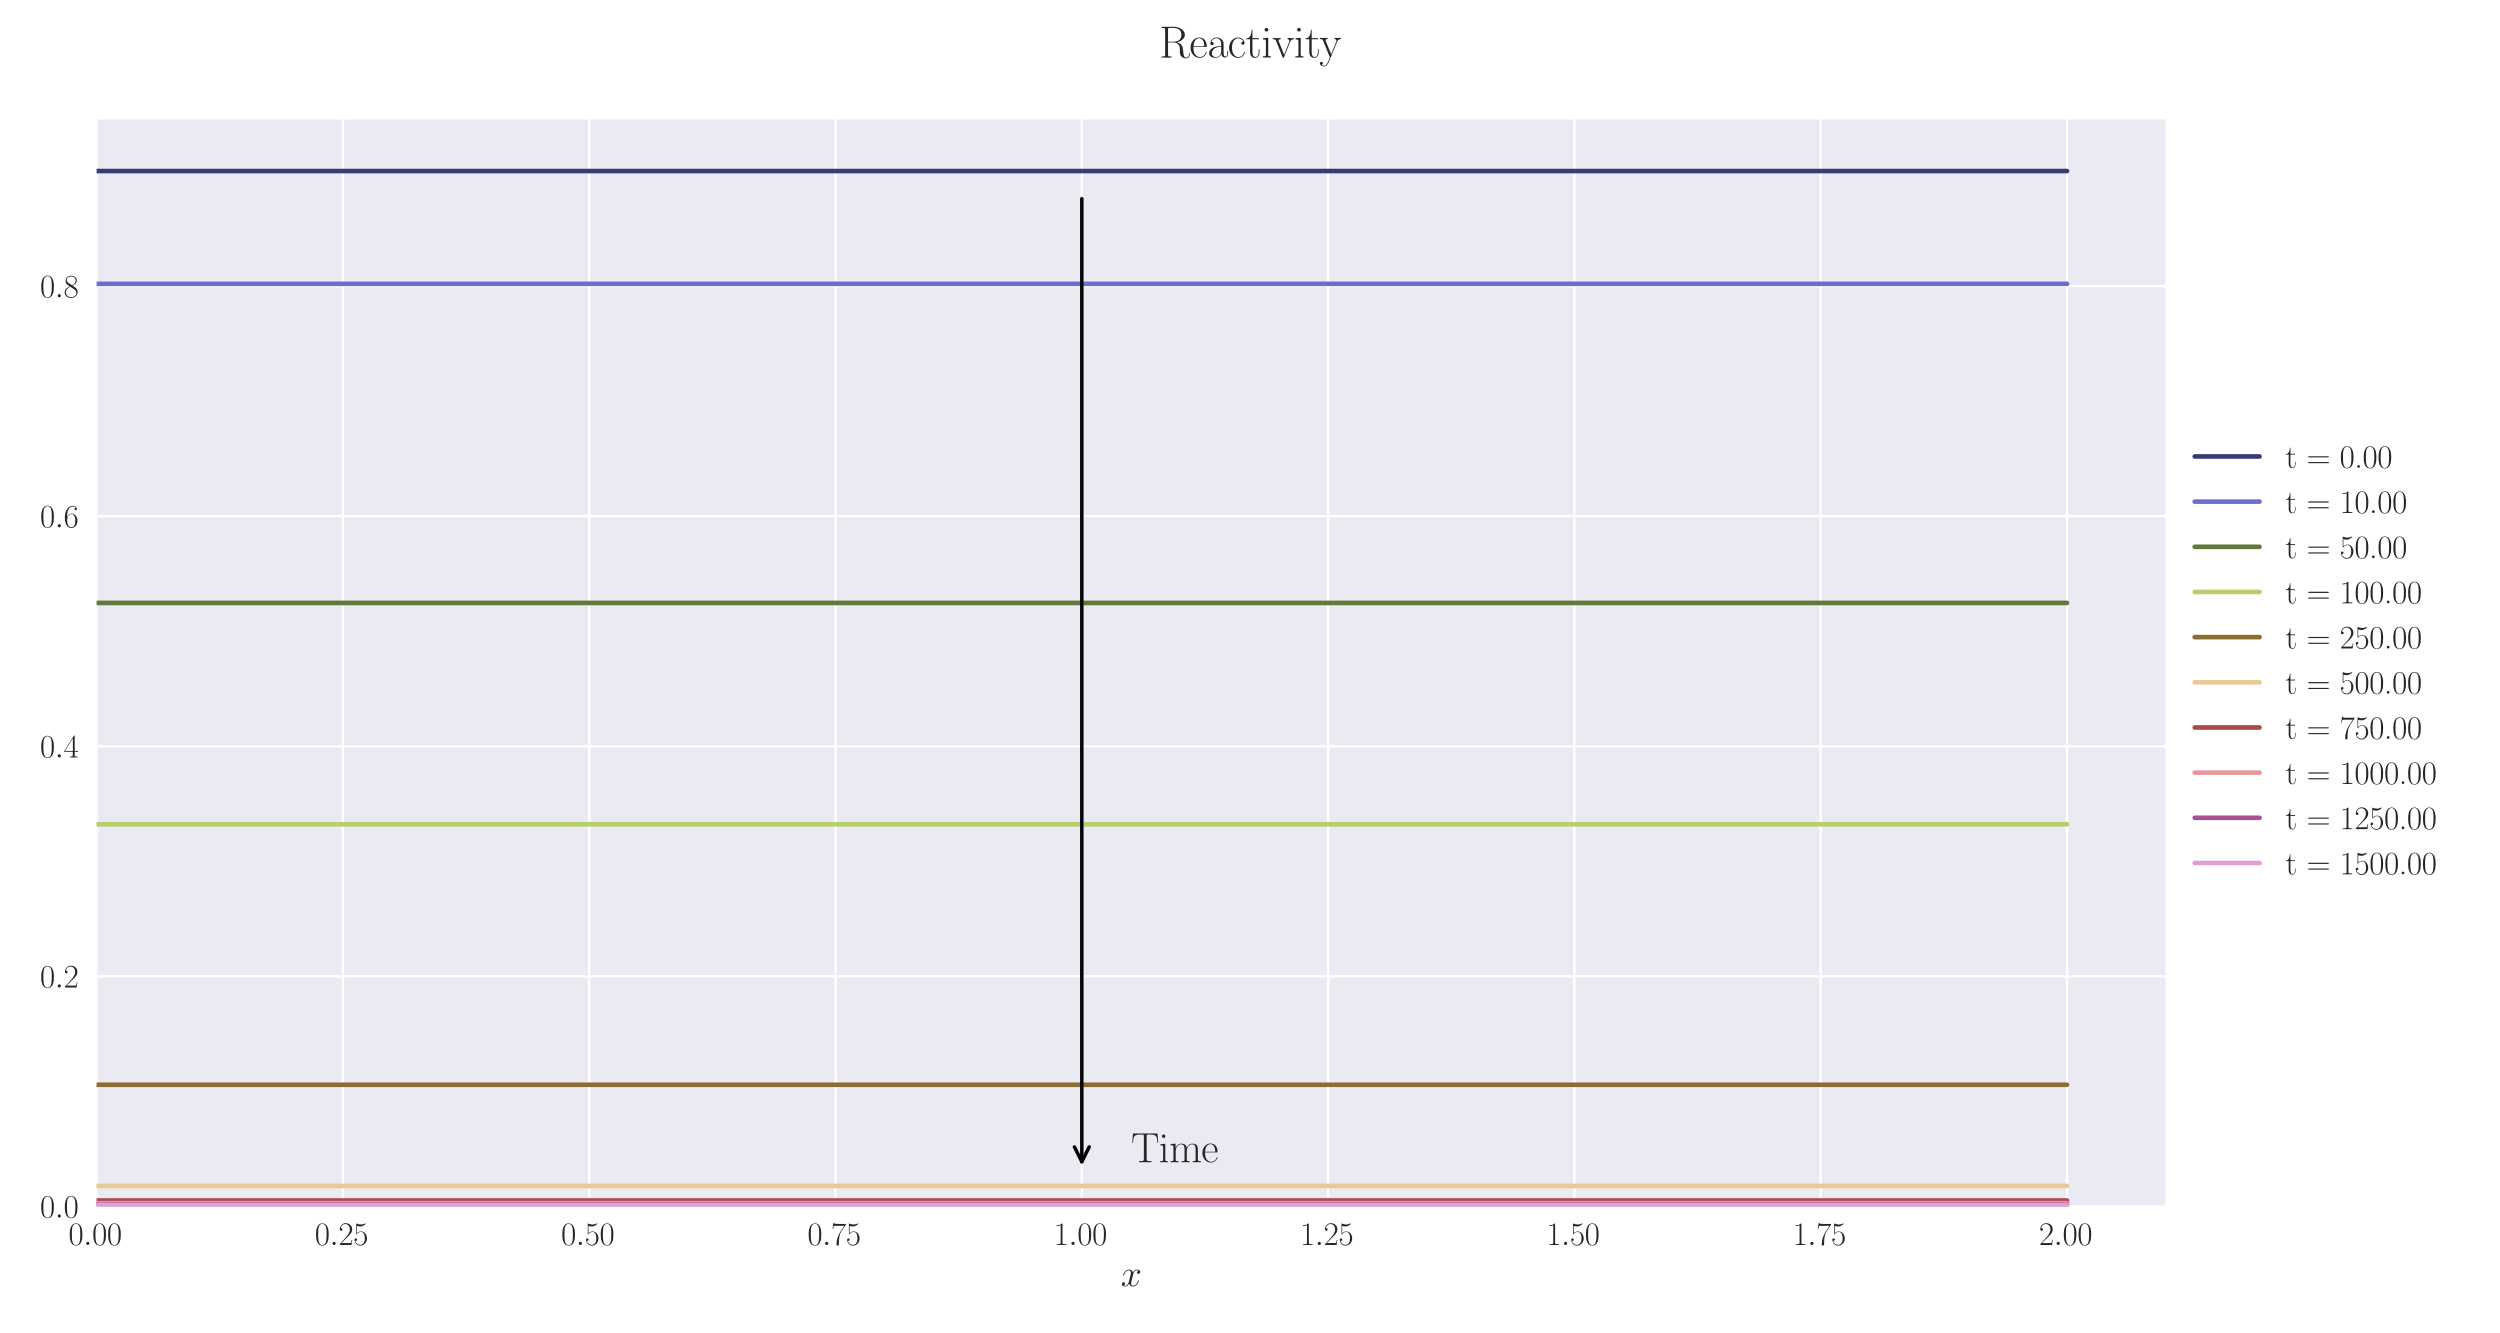 <?xml version="1.0" encoding="utf-8" standalone="no"?>
<!DOCTYPE svg PUBLIC "-//W3C//DTD SVG 1.1//EN"
  "http://www.w3.org/Graphics/SVG/1.1/DTD/svg11.dtd">
<svg xmlns:xlink="http://www.w3.org/1999/xlink" width="1080pt" height="576pt" viewBox="0 0 1080 576" xmlns="http://www.w3.org/2000/svg" version="1.1">
 <defs>
  <style type="text/css">*{stroke-linejoin: round; stroke-linecap: butt}</style>
 </defs>
 <g id="figure_1">
  <g id="patch_1">
   <path d="M 0 576 
L 1080 576 
L 1080 0 
L 0 0 
z
" style="fill: #ffffff"/>
  </g>
  <g id="axes_1">
   <g id="patch_2">
    <path d="M 41.731 521.153 
L 935.518 521.153 
L 935.518 51.564 
L 41.731 51.564 
z
" style="fill: #eaeaf2"/>
   </g>
   <g id="matplotlib.axis_1">
    <g id="xtick_1">
     <g id="line2d_1">
      <path d="M 41.731 521.153 
L 41.731 51.564 
" clip-path="url(#p2d139f0fb8)" style="fill: none; stroke: #ffffff; stroke-linecap: round"/>
     </g>
     <g id="line2d_2"/>
     <g id="text_1">
      <!-- $\mathdefault{0.00}$ -->
      <g style="fill: #262626" transform="translate(29.591 537.839) scale(0.14 -0.14)">
       <defs>
        <path id="CMR17-30" d="M 2688 2025 
C 2688 2416 2682 3080 2413 3591 
C 2176 4039 1798 4198 1466 4198 
C 1158 4198 768 4058 525 3597 
C 269 3118 243 2524 243 2025 
C 243 1661 250 1106 448 619 
C 723 -39 1216 -128 1466 -128 
C 1760 -128 2208 -7 2470 600 
C 2662 1042 2688 1559 2688 2025 
z
M 1466 -26 
C 1056 -26 813 325 723 812 
C 653 1188 653 1738 653 2096 
C 653 2588 653 2997 736 3387 
C 858 3929 1216 4096 1466 4096 
C 1728 4096 2067 3923 2189 3400 
C 2272 3036 2278 2607 2278 2096 
C 2278 1680 2278 1169 2202 792 
C 2067 95 1690 -26 1466 -26 
z
" transform="scale(0.016)"/>
        <path id="CMMI12-3a" d="M 1178 307 
C 1178 492 1024 619 870 619 
C 685 619 557 466 557 313 
C 557 128 710 0 864 0 
C 1050 0 1178 153 1178 307 
z
" transform="scale(0.016)"/>
       </defs>
       <use xlink:href="#CMR17-30" transform="scale(0.996)"/>
       <use xlink:href="#CMMI12-3a" transform="translate(45.69 0) scale(0.996)"/>
       <use xlink:href="#CMR17-30" transform="translate(72.788 0) scale(0.996)"/>
       <use xlink:href="#CMR17-30" transform="translate(118.478 0) scale(0.996)"/>
      </g>
     </g>
    </g>
    <g id="xtick_2">
     <g id="line2d_3">
      <path d="M 148.134 521.153 
L 148.134 51.564 
" clip-path="url(#p2d139f0fb8)" style="fill: none; stroke: #ffffff; stroke-linecap: round"/>
     </g>
     <g id="line2d_4"/>
     <g id="text_2">
      <!-- $\mathdefault{0.25}$ -->
      <g style="fill: #262626" transform="translate(135.994 537.839) scale(0.14 -0.14)">
       <defs>
        <path id="CMR17-32" d="M 2669 989 
L 2554 989 
C 2490 536 2438 459 2413 420 
C 2381 369 1920 369 1830 369 
L 602 369 
C 832 619 1280 1072 1824 1597 
C 2214 1967 2669 2402 2669 3035 
C 2669 3790 2067 4224 1395 4224 
C 691 4224 262 3604 262 3030 
C 262 2780 448 2748 525 2748 
C 589 2748 781 2787 781 3010 
C 781 3207 614 3264 525 3264 
C 486 3264 448 3258 422 3245 
C 544 3790 915 4058 1306 4058 
C 1862 4058 2227 3617 2227 3035 
C 2227 2479 1901 2000 1536 1584 
L 262 146 
L 262 0 
L 2515 0 
L 2669 989 
z
" transform="scale(0.016)"/>
        <path id="CMR17-35" d="M 730 3692 
C 794 3666 1056 3584 1325 3584 
C 1920 3584 2246 3911 2432 4100 
C 2432 4157 2432 4192 2394 4192 
C 2387 4192 2374 4192 2323 4163 
C 2099 4058 1837 3973 1517 3973 
C 1325 3973 1037 3999 723 4139 
C 653 4171 640 4171 634 4171 
C 602 4171 595 4164 595 4037 
L 595 2203 
C 595 2089 595 2057 659 2057 
C 691 2057 704 2070 736 2114 
C 941 2401 1222 2522 1542 2522 
C 1766 2522 2246 2382 2246 1289 
C 2246 1085 2246 715 2054 421 
C 1894 159 1645 25 1370 25 
C 947 25 518 320 403 814 
C 429 807 480 795 506 795 
C 589 795 749 840 749 1038 
C 749 1210 627 1280 506 1280 
C 358 1280 262 1190 262 1011 
C 262 454 704 -128 1382 -128 
C 2042 -128 2669 440 2669 1264 
C 2669 2030 2170 2624 1549 2624 
C 1222 2624 947 2503 730 2274 
L 730 3692 
z
" transform="scale(0.016)"/>
       </defs>
       <use xlink:href="#CMR17-30" transform="scale(0.996)"/>
       <use xlink:href="#CMMI12-3a" transform="translate(45.69 0) scale(0.996)"/>
       <use xlink:href="#CMR17-32" transform="translate(72.788 0) scale(0.996)"/>
       <use xlink:href="#CMR17-35" transform="translate(118.478 0) scale(0.996)"/>
      </g>
     </g>
    </g>
    <g id="xtick_3">
     <g id="line2d_5">
      <path d="M 254.537 521.153 
L 254.537 51.564 
" clip-path="url(#p2d139f0fb8)" style="fill: none; stroke: #ffffff; stroke-linecap: round"/>
     </g>
     <g id="line2d_6"/>
     <g id="text_3">
      <!-- $\mathdefault{0.50}$ -->
      <g style="fill: #262626" transform="translate(242.397 537.839) scale(0.14 -0.14)">
       <use xlink:href="#CMR17-30" transform="scale(0.996)"/>
       <use xlink:href="#CMMI12-3a" transform="translate(45.69 0) scale(0.996)"/>
       <use xlink:href="#CMR17-35" transform="translate(72.788 0) scale(0.996)"/>
       <use xlink:href="#CMR17-30" transform="translate(118.478 0) scale(0.996)"/>
      </g>
     </g>
    </g>
    <g id="xtick_4">
     <g id="line2d_7">
      <path d="M 360.94 521.153 
L 360.94 51.564 
" clip-path="url(#p2d139f0fb8)" style="fill: none; stroke: #ffffff; stroke-linecap: round"/>
     </g>
     <g id="line2d_8"/>
     <g id="text_4">
      <!-- $\mathdefault{0.75}$ -->
      <g style="fill: #262626" transform="translate(348.801 537.839) scale(0.14 -0.14)">
       <defs>
        <path id="CMR17-37" d="M 2886 3941 
L 2886 4081 
L 1382 4081 
C 634 4081 621 4165 595 4288 
L 480 4288 
L 294 3094 
L 410 3094 
C 429 3215 474 3540 550 3661 
C 589 3712 1062 3712 1171 3712 
L 2579 3712 
L 1869 2661 
C 1395 1954 1069 999 1069 165 
C 1069 89 1069 -128 1299 -128 
C 1530 -128 1530 89 1530 171 
L 1530 465 
C 1530 1508 1709 2196 2003 2636 
L 2886 3941 
z
" transform="scale(0.016)"/>
       </defs>
       <use xlink:href="#CMR17-30" transform="scale(0.996)"/>
       <use xlink:href="#CMMI12-3a" transform="translate(45.69 0) scale(0.996)"/>
       <use xlink:href="#CMR17-37" transform="translate(72.788 0) scale(0.996)"/>
       <use xlink:href="#CMR17-35" transform="translate(118.478 0) scale(0.996)"/>
      </g>
     </g>
    </g>
    <g id="xtick_5">
     <g id="line2d_9">
      <path d="M 467.343 521.153 
L 467.343 51.564 
" clip-path="url(#p2d139f0fb8)" style="fill: none; stroke: #ffffff; stroke-linecap: round"/>
     </g>
     <g id="line2d_10"/>
     <g id="text_5">
      <!-- $\mathdefault{1.00}$ -->
      <g style="fill: #262626" transform="translate(455.204 537.839) scale(0.14 -0.14)">
       <defs>
        <path id="CMR17-31" d="M 1702 4058 
C 1702 4192 1696 4192 1606 4192 
C 1357 3916 979 3827 621 3827 
C 602 3827 570 3827 563 3808 
C 557 3795 557 3782 557 3648 
C 755 3648 1088 3686 1344 3839 
L 1344 461 
C 1344 236 1331 160 781 160 
L 589 160 
L 589 0 
C 896 0 1216 0 1523 0 
C 1830 0 2150 0 2458 0 
L 2458 160 
L 2266 160 
C 1715 160 1702 230 1702 458 
L 1702 4058 
z
" transform="scale(0.016)"/>
       </defs>
       <use xlink:href="#CMR17-31" transform="scale(0.996)"/>
       <use xlink:href="#CMMI12-3a" transform="translate(45.69 0) scale(0.996)"/>
       <use xlink:href="#CMR17-30" transform="translate(72.788 0) scale(0.996)"/>
       <use xlink:href="#CMR17-30" transform="translate(118.478 0) scale(0.996)"/>
      </g>
     </g>
    </g>
    <g id="xtick_6">
     <g id="line2d_11">
      <path d="M 573.747 521.153 
L 573.747 51.564 
" clip-path="url(#p2d139f0fb8)" style="fill: none; stroke: #ffffff; stroke-linecap: round"/>
     </g>
     <g id="line2d_12"/>
     <g id="text_6">
      <!-- $\mathdefault{1.25}$ -->
      <g style="fill: #262626" transform="translate(561.607 537.839) scale(0.14 -0.14)">
       <use xlink:href="#CMR17-31" transform="scale(0.996)"/>
       <use xlink:href="#CMMI12-3a" transform="translate(45.69 0) scale(0.996)"/>
       <use xlink:href="#CMR17-32" transform="translate(72.788 0) scale(0.996)"/>
       <use xlink:href="#CMR17-35" transform="translate(118.478 0) scale(0.996)"/>
      </g>
     </g>
    </g>
    <g id="xtick_7">
     <g id="line2d_13">
      <path d="M 680.15 521.153 
L 680.15 51.564 
" clip-path="url(#p2d139f0fb8)" style="fill: none; stroke: #ffffff; stroke-linecap: round"/>
     </g>
     <g id="line2d_14"/>
     <g id="text_7">
      <!-- $\mathdefault{1.50}$ -->
      <g style="fill: #262626" transform="translate(668.01 537.839) scale(0.14 -0.14)">
       <use xlink:href="#CMR17-31" transform="scale(0.996)"/>
       <use xlink:href="#CMMI12-3a" transform="translate(45.69 0) scale(0.996)"/>
       <use xlink:href="#CMR17-35" transform="translate(72.788 0) scale(0.996)"/>
       <use xlink:href="#CMR17-30" transform="translate(118.478 0) scale(0.996)"/>
      </g>
     </g>
    </g>
    <g id="xtick_8">
     <g id="line2d_15">
      <path d="M 786.553 521.153 
L 786.553 51.564 
" clip-path="url(#p2d139f0fb8)" style="fill: none; stroke: #ffffff; stroke-linecap: round"/>
     </g>
     <g id="line2d_16"/>
     <g id="text_8">
      <!-- $\mathdefault{1.75}$ -->
      <g style="fill: #262626" transform="translate(774.414 537.839) scale(0.14 -0.14)">
       <use xlink:href="#CMR17-31" transform="scale(0.996)"/>
       <use xlink:href="#CMMI12-3a" transform="translate(45.69 0) scale(0.996)"/>
       <use xlink:href="#CMR17-37" transform="translate(72.788 0) scale(0.996)"/>
       <use xlink:href="#CMR17-35" transform="translate(118.478 0) scale(0.996)"/>
      </g>
     </g>
    </g>
    <g id="xtick_9">
     <g id="line2d_17">
      <path d="M 892.956 521.153 
L 892.956 51.564 
" clip-path="url(#p2d139f0fb8)" style="fill: none; stroke: #ffffff; stroke-linecap: round"/>
     </g>
     <g id="line2d_18"/>
     <g id="text_9">
      <!-- $\mathdefault{2.00}$ -->
      <g style="fill: #262626" transform="translate(880.817 537.839) scale(0.14 -0.14)">
       <use xlink:href="#CMR17-32" transform="scale(0.996)"/>
       <use xlink:href="#CMMI12-3a" transform="translate(45.69 0) scale(0.996)"/>
       <use xlink:href="#CMR17-30" transform="translate(72.788 0) scale(0.996)"/>
       <use xlink:href="#CMR17-30" transform="translate(118.478 0) scale(0.996)"/>
      </g>
     </g>
    </g>
    <g id="text_10">
     <!-- $x$ -->
     <g style="fill: #262626" transform="translate(484.189 555.621) scale(0.16 -0.16)">
      <defs>
       <path id="CMMI12-78" d="M 3034 2606 
C 2829 2567 2752 2414 2752 2293 
C 2752 2139 2874 2088 2963 2088 
C 3155 2088 3290 2254 3290 2427 
C 3290 2695 2982 2816 2714 2816 
C 2323 2816 2106 2433 2048 2312 
C 1901 2816 1504 2816 1389 2816 
C 736 2816 390 1980 390 1839 
C 390 1814 416 1782 461 1782 
C 512 1782 525 1820 538 1846 
C 755 2555 1184 2689 1370 2689 
C 1658 2689 1715 2420 1715 2267 
C 1715 2127 1677 1980 1600 1673 
L 1382 798 
C 1286 415 1101 64 762 64 
C 730 64 570 64 435 147 
C 666 192 717 383 717 460 
C 717 588 621 664 499 664 
C 346 664 179 530 179 326 
C 179 57 480 -64 755 -64 
C 1062 -64 1280 179 1414 441 
C 1517 64 1837 -64 2074 -64 
C 2726 -64 3072 773 3072 913 
C 3072 945 3046 971 3008 971 
C 2950 971 2944 939 2925 888 
C 2752 326 2381 64 2093 64 
C 1869 64 1747 230 1747 492 
C 1747 632 1773 734 1875 1156 
L 2099 2024 
C 2195 2408 2413 2689 2707 2689 
C 2720 2689 2899 2689 3034 2606 
z
" transform="scale(0.016)"/>
      </defs>
      <use xlink:href="#CMMI12-78" transform="scale(0.996)"/>
     </g>
    </g>
   </g>
   <g id="matplotlib.axis_2">
    <g id="ytick_1">
     <g id="line2d_19">
      <path d="M 41.731 521.153 
L 935.518 521.153 
" clip-path="url(#p2d139f0fb8)" style="fill: none; stroke: #ffffff; stroke-linecap: round"/>
     </g>
     <g id="line2d_20"/>
     <g id="text_11">
      <!-- $\mathdefault{0.0}$ -->
      <g style="fill: #262626" transform="translate(17.28 525.996) scale(0.14 -0.14)">
       <use xlink:href="#CMR17-30" transform="scale(0.996)"/>
       <use xlink:href="#CMMI12-3a" transform="translate(45.69 0) scale(0.996)"/>
       <use xlink:href="#CMR17-30" transform="translate(72.788 0) scale(0.996)"/>
      </g>
     </g>
    </g>
    <g id="ytick_2">
     <g id="line2d_21">
      <path d="M 41.731 421.762 
L 935.518 421.762 
" clip-path="url(#p2d139f0fb8)" style="fill: none; stroke: #ffffff; stroke-linecap: round"/>
     </g>
     <g id="line2d_22"/>
     <g id="text_12">
      <!-- $\mathdefault{0.2}$ -->
      <g style="fill: #262626" transform="translate(17.28 426.605) scale(0.14 -0.14)">
       <use xlink:href="#CMR17-30" transform="scale(0.996)"/>
       <use xlink:href="#CMMI12-3a" transform="translate(45.69 0) scale(0.996)"/>
       <use xlink:href="#CMR17-32" transform="translate(72.788 0) scale(0.996)"/>
      </g>
     </g>
    </g>
    <g id="ytick_3">
     <g id="line2d_23">
      <path d="M 41.731 322.37 
L 935.518 322.37 
" clip-path="url(#p2d139f0fb8)" style="fill: none; stroke: #ffffff; stroke-linecap: round"/>
     </g>
     <g id="line2d_24"/>
     <g id="text_13">
      <!-- $\mathdefault{0.4}$ -->
      <g style="fill: #262626" transform="translate(17.28 327.213) scale(0.14 -0.14)">
       <defs>
        <path id="CMR17-34" d="M 2150 4122 
C 2150 4256 2144 4256 2029 4256 
L 128 1254 
L 128 1088 
L 1779 1088 
L 1779 457 
C 1779 224 1766 160 1318 160 
L 1197 160 
L 1197 0 
C 1402 0 1747 0 1965 0 
C 2182 0 2528 0 2733 0 
L 2733 160 
L 2611 160 
C 2163 160 2150 224 2150 457 
L 2150 1088 
L 2803 1088 
L 2803 1254 
L 2150 1254 
L 2150 4122 
z
M 1798 3703 
L 1798 1254 
L 256 1254 
L 1798 3703 
z
" transform="scale(0.016)"/>
       </defs>
       <use xlink:href="#CMR17-30" transform="scale(0.996)"/>
       <use xlink:href="#CMMI12-3a" transform="translate(45.69 0) scale(0.996)"/>
       <use xlink:href="#CMR17-34" transform="translate(72.788 0) scale(0.996)"/>
      </g>
     </g>
    </g>
    <g id="ytick_4">
     <g id="line2d_25">
      <path d="M 41.731 222.979 
L 935.518 222.979 
" clip-path="url(#p2d139f0fb8)" style="fill: none; stroke: #ffffff; stroke-linecap: round"/>
     </g>
     <g id="line2d_26"/>
     <g id="text_14">
      <!-- $\mathdefault{0.6}$ -->
      <g style="fill: #262626" transform="translate(17.28 227.822) scale(0.14 -0.14)">
       <defs>
        <path id="CMR17-36" d="M 678 2176 
C 678 3690 1395 4032 1811 4032 
C 1946 4032 2272 4009 2400 3776 
C 2298 3776 2106 3776 2106 3553 
C 2106 3381 2246 3323 2336 3323 
C 2394 3323 2566 3348 2566 3560 
C 2566 3954 2246 4179 1805 4179 
C 1043 4179 243 3390 243 1984 
C 243 253 966 -128 1478 -128 
C 2099 -128 2688 427 2688 1283 
C 2688 2081 2170 2662 1517 2662 
C 1126 2662 838 2407 678 1960 
L 678 2176 
z
M 1478 25 
C 691 25 691 1200 691 1436 
C 691 1896 909 2560 1504 2560 
C 1613 2560 1926 2560 2138 2120 
C 2253 1870 2253 1609 2253 1289 
C 2253 944 2253 690 2118 434 
C 1978 171 1773 25 1478 25 
z
" transform="scale(0.016)"/>
       </defs>
       <use xlink:href="#CMR17-30" transform="scale(0.996)"/>
       <use xlink:href="#CMMI12-3a" transform="translate(45.69 0) scale(0.996)"/>
       <use xlink:href="#CMR17-36" transform="translate(72.788 0) scale(0.996)"/>
      </g>
     </g>
    </g>
    <g id="ytick_5">
     <g id="line2d_27">
      <path d="M 41.731 123.588 
L 935.518 123.588 
" clip-path="url(#p2d139f0fb8)" style="fill: none; stroke: #ffffff; stroke-linecap: round"/>
     </g>
     <g id="line2d_28"/>
     <g id="text_15">
      <!-- $\mathdefault{0.8}$ -->
      <g style="fill: #262626" transform="translate(17.28 128.431) scale(0.14 -0.14)">
       <defs>
        <path id="CMR17-38" d="M 1741 2264 
C 2144 2467 2554 2773 2554 3263 
C 2554 3841 1990 4179 1472 4179 
C 890 4179 378 3759 378 3180 
C 378 3021 416 2747 666 2505 
C 730 2442 998 2251 1171 2130 
C 883 1983 211 1634 211 934 
C 211 279 838 -128 1459 -128 
C 2144 -128 2720 362 2720 1010 
C 2720 1590 2330 1857 2074 2029 
L 1741 2264 
z
M 902 2822 
C 851 2854 595 3051 595 3351 
C 595 3739 998 4032 1459 4032 
C 1965 4032 2336 3676 2336 3262 
C 2336 2669 1670 2331 1638 2331 
C 1632 2331 1626 2331 1574 2370 
L 902 2822 
z
M 2080 1519 
C 2176 1449 2483 1240 2483 851 
C 2483 381 2010 25 1472 25 
C 890 25 448 438 448 940 
C 448 1443 838 1862 1280 2060 
L 2080 1519 
z
" transform="scale(0.016)"/>
       </defs>
       <use xlink:href="#CMR17-30" transform="scale(0.996)"/>
       <use xlink:href="#CMMI12-3a" transform="translate(45.69 0) scale(0.996)"/>
       <use xlink:href="#CMR17-38" transform="translate(72.788 0) scale(0.996)"/>
      </g>
     </g>
    </g>
   </g>
   <g id="line2d_29">
    <path d="M 41.731 73.892 
L 50.243 73.892 
L 58.755 73.892 
L 67.267 73.892 
L 75.78 73.892 
L 84.292 73.892 
L 92.804 73.892 
L 101.316 73.892 
L 109.829 73.892 
L 118.341 73.892 
L 126.853 73.892 
L 135.365 73.892 
L 143.878 73.892 
L 152.39 73.892 
L 160.902 73.892 
L 169.414 73.892 
L 177.927 73.892 
L 186.439 73.892 
L 194.951 73.892 
L 203.463 73.892 
L 211.976 73.892 
L 220.488 73.892 
L 229 73.892 
L 237.513 73.892 
L 246.025 73.892 
L 254.537 73.892 
L 263.049 73.892 
L 271.562 73.892 
L 280.074 73.892 
L 288.586 73.892 
L 297.098 73.892 
L 305.611 73.892 
L 314.123 73.892 
L 322.635 73.892 
L 331.147 73.892 
L 339.66 73.892 
L 348.172 73.892 
L 356.684 73.892 
L 365.196 73.892 
L 373.709 73.892 
L 382.221 73.892 
L 390.733 73.892 
L 399.245 73.892 
L 407.758 73.892 
L 416.27 73.892 
L 424.782 73.892 
L 433.294 73.892 
L 441.807 73.892 
L 450.319 73.892 
L 458.831 73.892 
L 467.343 73.892 
L 475.856 73.892 
L 484.368 73.892 
L 492.88 73.892 
L 501.393 73.892 
L 509.905 73.892 
L 518.417 73.892 
L 526.929 73.892 
L 535.442 73.892 
L 543.954 73.892 
L 552.466 73.892 
L 560.978 73.892 
L 569.491 73.892 
L 578.003 73.892 
L 586.515 73.892 
L 595.027 73.892 
L 603.54 73.892 
L 612.052 73.892 
L 620.564 73.892 
L 629.076 73.892 
L 637.589 73.892 
L 646.101 73.892 
L 654.613 73.892 
L 663.125 73.892 
L 671.638 73.892 
L 680.15 73.892 
L 688.662 73.892 
L 697.174 73.892 
L 705.687 73.892 
L 714.199 73.892 
L 722.711 73.892 
L 731.223 73.892 
L 739.736 73.892 
L 748.248 73.892 
L 756.76 73.892 
L 765.273 73.892 
L 773.785 73.892 
L 782.297 73.892 
L 790.809 73.892 
L 799.322 73.892 
L 807.834 73.892 
L 816.346 73.892 
L 824.858 73.892 
L 833.371 73.892 
L 841.883 73.892 
L 850.395 73.892 
L 858.907 73.892 
L 867.42 73.892 
L 875.932 73.892 
L 884.444 73.892 
L 892.956 73.892 
" clip-path="url(#p2d139f0fb8)" style="fill: none; stroke: #393b79; stroke-width: 2; stroke-linecap: round"/>
   </g>
   <g id="line2d_30">
    <path d="M 41.731 122.616 
L 50.243 122.616 
L 58.755 122.616 
L 67.267 122.616 
L 75.78 122.616 
L 84.292 122.616 
L 92.804 122.616 
L 101.316 122.616 
L 109.829 122.616 
L 118.341 122.616 
L 126.853 122.616 
L 135.365 122.616 
L 143.878 122.616 
L 152.39 122.616 
L 160.902 122.616 
L 169.414 122.616 
L 177.927 122.616 
L 186.439 122.616 
L 194.951 122.616 
L 203.463 122.616 
L 211.976 122.616 
L 220.488 122.616 
L 229 122.616 
L 237.513 122.616 
L 246.025 122.616 
L 254.537 122.616 
L 263.049 122.616 
L 271.562 122.616 
L 280.074 122.616 
L 288.586 122.616 
L 297.098 122.616 
L 305.611 122.616 
L 314.123 122.616 
L 322.635 122.616 
L 331.147 122.616 
L 339.66 122.616 
L 348.172 122.616 
L 356.684 122.616 
L 365.196 122.616 
L 373.709 122.616 
L 382.221 122.616 
L 390.733 122.616 
L 399.245 122.616 
L 407.758 122.616 
L 416.27 122.616 
L 424.782 122.616 
L 433.294 122.616 
L 441.807 122.616 
L 450.319 122.616 
L 458.831 122.616 
L 467.343 122.616 
L 475.856 122.616 
L 484.368 122.616 
L 492.88 122.616 
L 501.393 122.616 
L 509.905 122.616 
L 518.417 122.616 
L 526.929 122.616 
L 535.442 122.616 
L 543.954 122.616 
L 552.466 122.616 
L 560.978 122.616 
L 569.491 122.616 
L 578.003 122.616 
L 586.515 122.616 
L 595.027 122.616 
L 603.54 122.616 
L 612.052 122.616 
L 620.564 122.616 
L 629.076 122.616 
L 637.589 122.616 
L 646.101 122.616 
L 654.613 122.616 
L 663.125 122.616 
L 671.638 122.616 
L 680.15 122.616 
L 688.662 122.616 
L 697.174 122.616 
L 705.687 122.616 
L 714.199 122.616 
L 722.711 122.616 
L 731.223 122.616 
L 739.736 122.616 
L 748.248 122.616 
L 756.76 122.616 
L 765.273 122.616 
L 773.785 122.616 
L 782.297 122.616 
L 790.809 122.616 
L 799.322 122.616 
L 807.834 122.616 
L 816.346 122.616 
L 824.858 122.616 
L 833.371 122.616 
L 841.883 122.616 
L 850.395 122.616 
L 858.907 122.616 
L 867.42 122.616 
L 875.932 122.616 
L 884.444 122.616 
L 892.956 122.616 
" clip-path="url(#p2d139f0fb8)" style="fill: none; stroke: #6b6ecf; stroke-width: 2; stroke-linecap: round"/>
   </g>
   <g id="line2d_31">
    <path d="M 41.731 260.47 
L 50.243 260.47 
L 58.755 260.47 
L 67.267 260.47 
L 75.78 260.47 
L 84.292 260.47 
L 92.804 260.47 
L 101.316 260.47 
L 109.829 260.47 
L 118.341 260.47 
L 126.853 260.47 
L 135.365 260.47 
L 143.878 260.47 
L 152.39 260.47 
L 160.902 260.47 
L 169.414 260.47 
L 177.927 260.47 
L 186.439 260.47 
L 194.951 260.47 
L 203.463 260.47 
L 211.976 260.47 
L 220.488 260.47 
L 229 260.47 
L 237.513 260.47 
L 246.025 260.47 
L 254.537 260.47 
L 263.049 260.47 
L 271.562 260.47 
L 280.074 260.47 
L 288.586 260.47 
L 297.098 260.47 
L 305.611 260.47 
L 314.123 260.47 
L 322.635 260.47 
L 331.147 260.47 
L 339.66 260.47 
L 348.172 260.47 
L 356.684 260.47 
L 365.196 260.47 
L 373.709 260.47 
L 382.221 260.47 
L 390.733 260.47 
L 399.245 260.47 
L 407.758 260.47 
L 416.27 260.47 
L 424.782 260.47 
L 433.294 260.47 
L 441.807 260.47 
L 450.319 260.47 
L 458.831 260.47 
L 467.343 260.47 
L 475.856 260.47 
L 484.368 260.47 
L 492.88 260.47 
L 501.393 260.47 
L 509.905 260.47 
L 518.417 260.47 
L 526.929 260.47 
L 535.442 260.47 
L 543.954 260.47 
L 552.466 260.47 
L 560.978 260.47 
L 569.491 260.47 
L 578.003 260.47 
L 586.515 260.47 
L 595.027 260.47 
L 603.54 260.47 
L 612.052 260.47 
L 620.564 260.47 
L 629.076 260.47 
L 637.589 260.47 
L 646.101 260.47 
L 654.613 260.47 
L 663.125 260.47 
L 671.638 260.47 
L 680.15 260.47 
L 688.662 260.47 
L 697.174 260.47 
L 705.687 260.47 
L 714.199 260.47 
L 722.711 260.47 
L 731.223 260.47 
L 739.736 260.47 
L 748.248 260.47 
L 756.76 260.47 
L 765.273 260.47 
L 773.785 260.47 
L 782.297 260.47 
L 790.809 260.47 
L 799.322 260.47 
L 807.834 260.47 
L 816.346 260.47 
L 824.858 260.47 
L 833.371 260.47 
L 841.883 260.47 
L 850.395 260.47 
L 858.907 260.47 
L 867.42 260.47 
L 875.932 260.47 
L 884.444 260.47 
L 892.956 260.47 
" clip-path="url(#p2d139f0fb8)" style="fill: none; stroke: #637939; stroke-width: 2; stroke-linecap: round"/>
   </g>
   <g id="line2d_32">
    <path d="M 41.731 356.086 
L 50.243 356.086 
L 58.755 356.086 
L 67.267 356.086 
L 75.78 356.086 
L 84.292 356.086 
L 92.804 356.086 
L 101.316 356.086 
L 109.829 356.086 
L 118.341 356.086 
L 126.853 356.086 
L 135.365 356.086 
L 143.878 356.086 
L 152.39 356.086 
L 160.902 356.086 
L 169.414 356.086 
L 177.927 356.086 
L 186.439 356.086 
L 194.951 356.086 
L 203.463 356.086 
L 211.976 356.086 
L 220.488 356.086 
L 229 356.086 
L 237.513 356.086 
L 246.025 356.086 
L 254.537 356.086 
L 263.049 356.086 
L 271.562 356.086 
L 280.074 356.086 
L 288.586 356.086 
L 297.098 356.086 
L 305.611 356.086 
L 314.123 356.086 
L 322.635 356.086 
L 331.147 356.086 
L 339.66 356.086 
L 348.172 356.086 
L 356.684 356.086 
L 365.196 356.086 
L 373.709 356.086 
L 382.221 356.086 
L 390.733 356.086 
L 399.245 356.086 
L 407.758 356.086 
L 416.27 356.086 
L 424.782 356.086 
L 433.294 356.086 
L 441.807 356.086 
L 450.319 356.086 
L 458.831 356.086 
L 467.343 356.086 
L 475.856 356.086 
L 484.368 356.086 
L 492.88 356.086 
L 501.393 356.086 
L 509.905 356.086 
L 518.417 356.086 
L 526.929 356.086 
L 535.442 356.086 
L 543.954 356.086 
L 552.466 356.086 
L 560.978 356.086 
L 569.491 356.086 
L 578.003 356.086 
L 586.515 356.086 
L 595.027 356.086 
L 603.54 356.086 
L 612.052 356.086 
L 620.564 356.086 
L 629.076 356.086 
L 637.589 356.086 
L 646.101 356.086 
L 654.613 356.086 
L 663.125 356.086 
L 671.638 356.086 
L 680.15 356.086 
L 688.662 356.086 
L 697.174 356.086 
L 705.687 356.086 
L 714.199 356.086 
L 722.711 356.086 
L 731.223 356.086 
L 739.736 356.086 
L 748.248 356.086 
L 756.76 356.086 
L 765.273 356.086 
L 773.785 356.086 
L 782.297 356.086 
L 790.809 356.086 
L 799.322 356.086 
L 807.834 356.086 
L 816.346 356.086 
L 824.858 356.086 
L 833.371 356.086 
L 841.883 356.086 
L 850.395 356.086 
L 858.907 356.086 
L 867.42 356.086 
L 875.932 356.086 
L 884.444 356.086 
L 892.956 356.086 
" clip-path="url(#p2d139f0fb8)" style="fill: none; stroke: #b5cf6b; stroke-width: 2; stroke-linecap: round"/>
   </g>
   <g id="line2d_33">
    <path d="M 41.731 468.621 
L 50.243 468.621 
L 58.755 468.621 
L 67.267 468.621 
L 75.78 468.621 
L 84.292 468.621 
L 92.804 468.621 
L 101.316 468.621 
L 109.829 468.621 
L 118.341 468.621 
L 126.853 468.621 
L 135.365 468.621 
L 143.878 468.621 
L 152.39 468.621 
L 160.902 468.621 
L 169.414 468.621 
L 177.927 468.621 
L 186.439 468.621 
L 194.951 468.621 
L 203.463 468.621 
L 211.976 468.621 
L 220.488 468.621 
L 229 468.621 
L 237.513 468.621 
L 246.025 468.621 
L 254.537 468.621 
L 263.049 468.621 
L 271.562 468.621 
L 280.074 468.621 
L 288.586 468.621 
L 297.098 468.621 
L 305.611 468.621 
L 314.123 468.621 
L 322.635 468.621 
L 331.147 468.621 
L 339.66 468.621 
L 348.172 468.621 
L 356.684 468.621 
L 365.196 468.621 
L 373.709 468.621 
L 382.221 468.621 
L 390.733 468.621 
L 399.245 468.621 
L 407.758 468.621 
L 416.27 468.621 
L 424.782 468.621 
L 433.294 468.621 
L 441.807 468.621 
L 450.319 468.621 
L 458.831 468.621 
L 467.343 468.621 
L 475.856 468.621 
L 484.368 468.621 
L 492.88 468.621 
L 501.393 468.621 
L 509.905 468.621 
L 518.417 468.621 
L 526.929 468.621 
L 535.442 468.621 
L 543.954 468.621 
L 552.466 468.621 
L 560.978 468.621 
L 569.491 468.621 
L 578.003 468.621 
L 586.515 468.621 
L 595.027 468.621 
L 603.54 468.621 
L 612.052 468.621 
L 620.564 468.621 
L 629.076 468.621 
L 637.589 468.621 
L 646.101 468.621 
L 654.613 468.621 
L 663.125 468.621 
L 671.638 468.621 
L 680.15 468.621 
L 688.662 468.621 
L 697.174 468.621 
L 705.687 468.621 
L 714.199 468.621 
L 722.711 468.621 
L 731.223 468.621 
L 739.736 468.621 
L 748.248 468.621 
L 756.76 468.621 
L 765.273 468.621 
L 773.785 468.621 
L 782.297 468.621 
L 790.809 468.621 
L 799.322 468.621 
L 807.834 468.621 
L 816.346 468.621 
L 824.858 468.621 
L 833.371 468.621 
L 841.883 468.621 
L 850.395 468.621 
L 858.907 468.621 
L 867.42 468.621 
L 875.932 468.621 
L 884.444 468.621 
L 892.956 468.621 
" clip-path="url(#p2d139f0fb8)" style="fill: none; stroke: #8c6d31; stroke-width: 2; stroke-linecap: round"/>
   </g>
   <g id="line2d_34">
    <path d="M 41.731 512.317 
L 50.243 512.317 
L 58.755 512.317 
L 67.267 512.317 
L 75.78 512.317 
L 84.292 512.317 
L 92.804 512.317 
L 101.316 512.317 
L 109.829 512.317 
L 118.341 512.317 
L 126.853 512.317 
L 135.365 512.317 
L 143.878 512.317 
L 152.39 512.317 
L 160.902 512.317 
L 169.414 512.317 
L 177.927 512.317 
L 186.439 512.317 
L 194.951 512.317 
L 203.463 512.317 
L 211.976 512.317 
L 220.488 512.317 
L 229 512.317 
L 237.513 512.317 
L 246.025 512.317 
L 254.537 512.317 
L 263.049 512.317 
L 271.562 512.317 
L 280.074 512.317 
L 288.586 512.317 
L 297.098 512.317 
L 305.611 512.317 
L 314.123 512.317 
L 322.635 512.317 
L 331.147 512.317 
L 339.66 512.317 
L 348.172 512.317 
L 356.684 512.317 
L 365.196 512.317 
L 373.709 512.317 
L 382.221 512.317 
L 390.733 512.317 
L 399.245 512.317 
L 407.758 512.317 
L 416.27 512.317 
L 424.782 512.317 
L 433.294 512.317 
L 441.807 512.317 
L 450.319 512.317 
L 458.831 512.317 
L 467.343 512.317 
L 475.856 512.317 
L 484.368 512.317 
L 492.88 512.317 
L 501.393 512.317 
L 509.905 512.317 
L 518.417 512.317 
L 526.929 512.317 
L 535.442 512.317 
L 543.954 512.317 
L 552.466 512.317 
L 560.978 512.317 
L 569.491 512.317 
L 578.003 512.317 
L 586.515 512.317 
L 595.027 512.317 
L 603.54 512.317 
L 612.052 512.317 
L 620.564 512.317 
L 629.076 512.317 
L 637.589 512.317 
L 646.101 512.317 
L 654.613 512.317 
L 663.125 512.317 
L 671.638 512.317 
L 680.15 512.317 
L 688.662 512.317 
L 697.174 512.317 
L 705.687 512.317 
L 714.199 512.317 
L 722.711 512.317 
L 731.223 512.317 
L 739.736 512.317 
L 748.248 512.317 
L 756.76 512.317 
L 765.273 512.317 
L 773.785 512.317 
L 782.297 512.317 
L 790.809 512.317 
L 799.322 512.317 
L 807.834 512.317 
L 816.346 512.317 
L 824.858 512.317 
L 833.371 512.317 
L 841.883 512.317 
L 850.395 512.317 
L 858.907 512.317 
L 867.42 512.317 
L 875.932 512.317 
L 884.444 512.317 
L 892.956 512.317 
" clip-path="url(#p2d139f0fb8)" style="fill: none; stroke: #e7cb94; stroke-width: 2; stroke-linecap: round"/>
   </g>
   <g id="line2d_35">
    <path d="M 41.731 518.625 
L 50.243 518.625 
L 58.755 518.625 
L 67.267 518.625 
L 75.78 518.625 
L 84.292 518.625 
L 92.804 518.625 
L 101.316 518.625 
L 109.829 518.625 
L 118.341 518.625 
L 126.853 518.625 
L 135.365 518.625 
L 143.878 518.625 
L 152.39 518.625 
L 160.902 518.625 
L 169.414 518.625 
L 177.927 518.625 
L 186.439 518.625 
L 194.951 518.625 
L 203.463 518.625 
L 211.976 518.625 
L 220.488 518.625 
L 229 518.625 
L 237.513 518.625 
L 246.025 518.625 
L 254.537 518.625 
L 263.049 518.625 
L 271.562 518.625 
L 280.074 518.625 
L 288.586 518.625 
L 297.098 518.625 
L 305.611 518.625 
L 314.123 518.625 
L 322.635 518.625 
L 331.147 518.625 
L 339.66 518.625 
L 348.172 518.625 
L 356.684 518.625 
L 365.196 518.625 
L 373.709 518.625 
L 382.221 518.625 
L 390.733 518.625 
L 399.245 518.625 
L 407.758 518.625 
L 416.27 518.625 
L 424.782 518.625 
L 433.294 518.625 
L 441.807 518.625 
L 450.319 518.625 
L 458.831 518.625 
L 467.343 518.625 
L 475.856 518.625 
L 484.368 518.625 
L 492.88 518.625 
L 501.393 518.625 
L 509.905 518.625 
L 518.417 518.625 
L 526.929 518.625 
L 535.442 518.625 
L 543.954 518.625 
L 552.466 518.625 
L 560.978 518.625 
L 569.491 518.625 
L 578.003 518.625 
L 586.515 518.625 
L 595.027 518.625 
L 603.54 518.625 
L 612.052 518.625 
L 620.564 518.625 
L 629.076 518.625 
L 637.589 518.625 
L 646.101 518.625 
L 654.613 518.625 
L 663.125 518.625 
L 671.638 518.625 
L 680.15 518.625 
L 688.662 518.625 
L 697.174 518.625 
L 705.687 518.625 
L 714.199 518.625 
L 722.711 518.625 
L 731.223 518.625 
L 739.736 518.625 
L 748.248 518.625 
L 756.76 518.625 
L 765.273 518.625 
L 773.785 518.625 
L 782.297 518.625 
L 790.809 518.625 
L 799.322 518.625 
L 807.834 518.625 
L 816.346 518.625 
L 824.858 518.625 
L 833.371 518.625 
L 841.883 518.625 
L 850.395 518.625 
L 858.907 518.625 
L 867.42 518.625 
L 875.932 518.625 
L 884.444 518.625 
L 892.956 518.625 
" clip-path="url(#p2d139f0fb8)" style="fill: none; stroke: #ad494a; stroke-width: 2; stroke-linecap: round"/>
   </g>
   <g id="line2d_36">
    <path d="M 41.731 519.783 
L 50.243 519.783 
L 58.755 519.783 
L 67.267 519.783 
L 75.78 519.783 
L 84.292 519.783 
L 92.804 519.783 
L 101.316 519.783 
L 109.829 519.783 
L 118.341 519.783 
L 126.853 519.783 
L 135.365 519.783 
L 143.878 519.783 
L 152.39 519.783 
L 160.902 519.783 
L 169.414 519.783 
L 177.927 519.783 
L 186.439 519.783 
L 194.951 519.783 
L 203.463 519.783 
L 211.976 519.783 
L 220.488 519.783 
L 229 519.783 
L 237.513 519.783 
L 246.025 519.783 
L 254.537 519.783 
L 263.049 519.783 
L 271.562 519.783 
L 280.074 519.783 
L 288.586 519.783 
L 297.098 519.783 
L 305.611 519.783 
L 314.123 519.783 
L 322.635 519.783 
L 331.147 519.783 
L 339.66 519.783 
L 348.172 519.783 
L 356.684 519.783 
L 365.196 519.783 
L 373.709 519.783 
L 382.221 519.783 
L 390.733 519.783 
L 399.245 519.783 
L 407.758 519.783 
L 416.27 519.783 
L 424.782 519.783 
L 433.294 519.783 
L 441.807 519.783 
L 450.319 519.783 
L 458.831 519.783 
L 467.343 519.783 
L 475.856 519.783 
L 484.368 519.783 
L 492.88 519.783 
L 501.393 519.783 
L 509.905 519.783 
L 518.417 519.783 
L 526.929 519.783 
L 535.442 519.783 
L 543.954 519.783 
L 552.466 519.783 
L 560.978 519.783 
L 569.491 519.783 
L 578.003 519.783 
L 586.515 519.783 
L 595.027 519.783 
L 603.54 519.783 
L 612.052 519.783 
L 620.564 519.783 
L 629.076 519.783 
L 637.589 519.783 
L 646.101 519.783 
L 654.613 519.783 
L 663.125 519.783 
L 671.638 519.783 
L 680.15 519.783 
L 688.662 519.783 
L 697.174 519.783 
L 705.687 519.783 
L 714.199 519.783 
L 722.711 519.783 
L 731.223 519.783 
L 739.736 519.783 
L 748.248 519.783 
L 756.76 519.783 
L 765.273 519.783 
L 773.785 519.783 
L 782.297 519.783 
L 790.809 519.783 
L 799.322 519.783 
L 807.834 519.783 
L 816.346 519.783 
L 824.858 519.783 
L 833.371 519.783 
L 841.883 519.783 
L 850.395 519.783 
L 858.907 519.783 
L 867.42 519.783 
L 875.932 519.783 
L 884.444 519.783 
L 892.956 519.783 
" clip-path="url(#p2d139f0fb8)" style="fill: none; stroke: #e7969c; stroke-width: 2; stroke-linecap: round"/>
   </g>
   <g id="line2d_37">
    <path d="M 41.731 520.224 
L 50.243 520.224 
L 58.755 520.224 
L 67.267 520.224 
L 75.78 520.224 
L 84.292 520.224 
L 92.804 520.224 
L 101.316 520.224 
L 109.829 520.224 
L 118.341 520.224 
L 126.853 520.224 
L 135.365 520.224 
L 143.878 520.224 
L 152.39 520.224 
L 160.902 520.224 
L 169.414 520.224 
L 177.927 520.224 
L 186.439 520.224 
L 194.951 520.224 
L 203.463 520.224 
L 211.976 520.224 
L 220.488 520.224 
L 229 520.224 
L 237.513 520.224 
L 246.025 520.224 
L 254.537 520.224 
L 263.049 520.224 
L 271.562 520.224 
L 280.074 520.224 
L 288.586 520.224 
L 297.098 520.224 
L 305.611 520.224 
L 314.123 520.224 
L 322.635 520.224 
L 331.147 520.224 
L 339.66 520.224 
L 348.172 520.224 
L 356.684 520.224 
L 365.196 520.224 
L 373.709 520.224 
L 382.221 520.224 
L 390.733 520.224 
L 399.245 520.224 
L 407.758 520.224 
L 416.27 520.224 
L 424.782 520.224 
L 433.294 520.224 
L 441.807 520.224 
L 450.319 520.224 
L 458.831 520.224 
L 467.343 520.224 
L 475.856 520.224 
L 484.368 520.224 
L 492.88 520.224 
L 501.393 520.224 
L 509.905 520.224 
L 518.417 520.224 
L 526.929 520.224 
L 535.442 520.224 
L 543.954 520.224 
L 552.466 520.224 
L 560.978 520.224 
L 569.491 520.224 
L 578.003 520.224 
L 586.515 520.224 
L 595.027 520.224 
L 603.54 520.224 
L 612.052 520.224 
L 620.564 520.224 
L 629.076 520.224 
L 637.589 520.224 
L 646.101 520.224 
L 654.613 520.224 
L 663.125 520.224 
L 671.638 520.224 
L 680.15 520.224 
L 688.662 520.224 
L 697.174 520.224 
L 705.687 520.224 
L 714.199 520.224 
L 722.711 520.224 
L 731.223 520.224 
L 739.736 520.224 
L 748.248 520.224 
L 756.76 520.224 
L 765.273 520.224 
L 773.785 520.224 
L 782.297 520.224 
L 790.809 520.224 
L 799.322 520.224 
L 807.834 520.224 
L 816.346 520.224 
L 824.858 520.224 
L 833.371 520.224 
L 841.883 520.224 
L 850.395 520.224 
L 858.907 520.224 
L 867.42 520.224 
L 875.932 520.224 
L 884.444 520.224 
L 892.956 520.224 
" clip-path="url(#p2d139f0fb8)" style="fill: none; stroke: #a55194; stroke-width: 2; stroke-linecap: round"/>
   </g>
   <g id="line2d_38">
    <path d="M 41.731 520.454 
L 50.243 520.454 
L 58.755 520.454 
L 67.267 520.454 
L 75.78 520.454 
L 84.292 520.454 
L 92.804 520.454 
L 101.316 520.454 
L 109.829 520.454 
L 118.341 520.454 
L 126.853 520.454 
L 135.365 520.454 
L 143.878 520.454 
L 152.39 520.454 
L 160.902 520.454 
L 169.414 520.454 
L 177.927 520.454 
L 186.439 520.454 
L 194.951 520.454 
L 203.463 520.454 
L 211.976 520.454 
L 220.488 520.454 
L 229 520.454 
L 237.513 520.454 
L 246.025 520.454 
L 254.537 520.454 
L 263.049 520.454 
L 271.562 520.454 
L 280.074 520.454 
L 288.586 520.454 
L 297.098 520.454 
L 305.611 520.454 
L 314.123 520.454 
L 322.635 520.454 
L 331.147 520.454 
L 339.66 520.454 
L 348.172 520.454 
L 356.684 520.454 
L 365.196 520.454 
L 373.709 520.454 
L 382.221 520.454 
L 390.733 520.454 
L 399.245 520.454 
L 407.758 520.454 
L 416.27 520.454 
L 424.782 520.454 
L 433.294 520.454 
L 441.807 520.454 
L 450.319 520.454 
L 458.831 520.454 
L 467.343 520.454 
L 475.856 520.454 
L 484.368 520.454 
L 492.88 520.454 
L 501.393 520.454 
L 509.905 520.454 
L 518.417 520.454 
L 526.929 520.454 
L 535.442 520.454 
L 543.954 520.454 
L 552.466 520.454 
L 560.978 520.454 
L 569.491 520.454 
L 578.003 520.454 
L 586.515 520.454 
L 595.027 520.454 
L 603.54 520.454 
L 612.052 520.454 
L 620.564 520.454 
L 629.076 520.454 
L 637.589 520.454 
L 646.101 520.454 
L 654.613 520.454 
L 663.125 520.454 
L 671.638 520.454 
L 680.15 520.454 
L 688.662 520.454 
L 697.174 520.454 
L 705.687 520.454 
L 714.199 520.454 
L 722.711 520.454 
L 731.223 520.454 
L 739.736 520.454 
L 748.248 520.454 
L 756.76 520.454 
L 765.273 520.454 
L 773.785 520.454 
L 782.297 520.454 
L 790.809 520.454 
L 799.322 520.454 
L 807.834 520.454 
L 816.346 520.454 
L 824.858 520.454 
L 833.371 520.454 
L 841.883 520.454 
L 850.395 520.454 
L 858.907 520.454 
L 867.42 520.454 
L 875.932 520.454 
L 884.444 520.454 
L 892.956 520.454 
" clip-path="url(#p2d139f0fb8)" style="fill: none; stroke: #de9ed6; stroke-width: 2; stroke-linecap: round"/>
   </g>
   <g id="patch_3">
    <path d="M 41.731 521.153 
L 41.731 51.564 
" style="fill: none"/>
   </g>
   <g id="patch_4">
    <path d="M 935.518 521.153 
L 935.518 51.564 
" style="fill: none"/>
   </g>
   <g id="patch_5">
    <path d="M 41.731 521.153 
L 935.518 521.153 
" style="fill: none"/>
   </g>
   <g id="patch_6">
    <path d="M 41.731 51.564 
L 935.518 51.564 
" style="fill: none"/>
   </g>
   <g id="patch_7">
    <path d="M 467.343 85.829 
Q 467.343 294.687 467.343 501.867 
" style="fill: none; stroke: #000000; stroke-width: 1.5; stroke-linecap: round"/>
    <path d="M 470.543 495.467 
L 467.343 501.867 
L 464.143 495.467 
" style="fill: none; stroke: #000000; stroke-width: 1.5; stroke-linecap: round"/>
   </g>
   <g id="text_16">
    <!-- Time -->
    <g style="fill: #262626" transform="translate(488.624 502.057) scale(0.18 -0.18)">
     <defs>
      <path id="CMR17-54" d="M 3981 4326 
L 288 4326 
L 179 2918 
L 294 2918 
C 378 3976 467 4160 1453 4160 
C 1568 4160 1754 4160 1805 4154 
C 1926 4135 1926 4058 1926 3912 
L 1926 459 
C 1926 230 1907 160 1376 160 
L 1197 160 
L 1197 0 
C 1504 0 1824 0 2138 0 
C 2451 0 2771 0 3078 0 
L 3078 160 
L 2899 160 
C 2368 160 2349 230 2349 459 
L 2349 3912 
C 2349 4052 2349 4129 2464 4154 
C 2515 4160 2701 4160 2816 4160 
C 3795 4160 3891 3976 3974 2918 
L 4090 2918 
L 3981 4326 
z
" transform="scale(0.016)"/>
      <path id="CMR17-69" d="M 992 3909 
C 992 4049 877 4170 730 4170 
C 589 4170 467 4056 467 3909 
C 467 3769 582 3648 730 3648 
C 870 3648 992 3763 992 3909 
z
M 243 2706 
L 243 2541 
C 602 2541 653 2502 653 2197 
L 653 427 
C 653 184 627 153 218 153 
L 218 -13 
C 371 0 646 0 806 0 
C 960 0 1222 0 1370 -13 
L 1370 153 
C 992 153 979 191 979 420 
L 979 2776 
L 243 2706 
z
" transform="scale(0.016)"/>
      <path id="CMR17-6d" d="M 4326 1933 
C 4326 2252 4269 2790 3507 2790 
C 3072 2790 2771 2496 2656 2151 
L 2650 2151 
C 2573 2676 2195 2790 1837 2790 
C 1331 2790 1069 2400 973 2144 
L 966 2144 
L 966 2790 
L 211 2720 
L 211 2554 
C 589 2554 646 2515 646 2208 
L 646 428 
C 646 184 621 153 211 153 
L 211 -13 
C 365 0 646 0 813 0 
C 979 0 1267 0 1421 -13 
L 1421 153 
C 1011 153 986 178 986 428 
L 986 1658 
C 986 2247 1344 2688 1792 2688 
C 2266 2688 2317 2266 2317 1958 
L 2317 428 
C 2317 184 2291 153 1882 153 
L 1882 -13 
C 2035 0 2317 0 2483 0 
C 2650 0 2938 0 3091 -13 
L 3091 153 
C 2682 153 2656 178 2656 428 
L 2656 1658 
C 2656 2247 3014 2688 3462 2688 
C 3936 2688 3987 2266 3987 1958 
L 3987 428 
C 3987 184 3962 153 3552 153 
L 3552 -13 
C 3706 0 3987 0 4154 0 
C 4320 0 4608 0 4762 -13 
L 4762 153 
C 4352 153 4326 178 4326 428 
L 4326 1933 
z
" transform="scale(0.016)"/>
      <path id="CMR17-65" d="M 2438 1472 
C 2464 1498 2464 1511 2464 1576 
C 2464 2238 2118 2816 1389 2816 
C 710 2816 173 2169 173 1383 
C 173 551 781 -64 1459 -64 
C 2176 -64 2458 607 2458 740 
C 2458 784 2419 784 2406 784 
C 2362 784 2355 771 2330 696 
C 2189 265 1837 51 1504 51 
C 1229 51 954 203 781 480 
C 582 803 582 1176 582 1472 
L 2438 1472 
z
M 589 1568 
C 634 2505 1126 2714 1382 2714 
C 1818 2714 2112 2297 2118 1568 
L 589 1568 
z
" transform="scale(0.016)"/>
     </defs>
     <use xlink:href="#CMR17-54" transform="scale(0.996)"/>
     <use xlink:href="#CMR17-69" transform="translate(66.51 0) scale(0.996)"/>
     <use xlink:href="#CMR17-6d" transform="translate(91.381 0) scale(0.996)"/>
     <use xlink:href="#CMR17-65" transform="translate(168.301 0) scale(0.996)"/>
    </g>
   </g>
   <g id="legend_1">
    <g id="line2d_39">
     <path d="M 948.118 197.198 
L 962.118 197.198 
L 976.118 197.198 
" style="fill: none; stroke: #393b79; stroke-width: 2; stroke-linecap: round"/>
    </g>
    <g id="text_17">
     <!-- t = 0.00 -->
     <g style="fill: #262626" transform="translate(987.318 202.098) scale(0.14 -0.14)">
      <defs>
       <path id="CMR17-74" d="M 966 2560 
L 1862 2560 
L 1862 2725 
L 966 2725 
L 966 3904 
L 851 3904 
C 838 3245 614 2668 70 2668 
L 70 2560 
L 627 2560 
L 627 771 
C 627 650 627 -64 1370 -64 
C 1747 -64 1965 306 1965 777 
L 1965 1140 
L 1850 1140 
L 1850 783 
C 1850 344 1677 51 1408 51 
C 1222 51 966 178 966 758 
L 966 2560 
z
" transform="scale(0.016)"/>
       <path id="CMR17-3d" d="M 4115 2017 
C 4211 2017 4307 2017 4307 2125 
C 4307 2240 4198 2240 4090 2240 
L 512 2240 
C 403 2240 294 2240 294 2125 
C 294 2017 390 2017 486 2017 
L 4115 2017 
z
M 4090 896 
C 4198 896 4307 896 4307 1011 
C 4307 1119 4211 1119 4115 1119 
L 486 1119 
C 390 1119 294 1119 294 1011 
C 294 896 403 896 512 896 
L 4090 896 
z
" transform="scale(0.016)"/>
       <path id="CMR17-2e" d="M 1062 261 
C 1062 420 934 522 800 522 
C 672 522 538 420 538 261 
C 538 102 666 0 800 0 
C 928 0 1062 102 1062 261 
z
" transform="scale(0.016)"/>
      </defs>
      <use xlink:href="#CMR17-74" transform="scale(0.996)"/>
      <use xlink:href="#CMR17-3d" transform="translate(65.357 0) scale(0.996)"/>
      <use xlink:href="#CMR17-30" transform="translate(167.147 0) scale(0.996)"/>
      <use xlink:href="#CMR17-2e" transform="translate(212.838 0) scale(0.996)"/>
      <use xlink:href="#CMR17-30" transform="translate(237.709 0) scale(0.996)"/>
      <use xlink:href="#CMR17-30" transform="translate(283.4 0) scale(0.996)"/>
     </g>
    </g>
    <g id="line2d_40">
     <path d="M 948.118 216.71 
L 962.118 216.71 
L 976.118 216.71 
" style="fill: none; stroke: #6b6ecf; stroke-width: 2; stroke-linecap: round"/>
    </g>
    <g id="text_18">
     <!-- t = 10.00 -->
     <g style="fill: #262626" transform="translate(987.318 221.61) scale(0.14 -0.14)">
      <use xlink:href="#CMR17-74" transform="scale(0.996)"/>
      <use xlink:href="#CMR17-3d" transform="translate(65.357 0) scale(0.996)"/>
      <use xlink:href="#CMR17-31" transform="translate(167.147 0) scale(0.996)"/>
      <use xlink:href="#CMR17-30" transform="translate(212.838 0) scale(0.996)"/>
      <use xlink:href="#CMR17-2e" transform="translate(258.528 0) scale(0.996)"/>
      <use xlink:href="#CMR17-30" transform="translate(283.4 0) scale(0.996)"/>
      <use xlink:href="#CMR17-30" transform="translate(329.09 0) scale(0.996)"/>
     </g>
    </g>
    <g id="line2d_41">
     <path d="M 948.118 236.222 
L 962.118 236.222 
L 976.118 236.222 
" style="fill: none; stroke: #637939; stroke-width: 2; stroke-linecap: round"/>
    </g>
    <g id="text_19">
     <!-- t = 50.00 -->
     <g style="fill: #262626" transform="translate(987.318 241.122) scale(0.14 -0.14)">
      <use xlink:href="#CMR17-74" transform="scale(0.996)"/>
      <use xlink:href="#CMR17-3d" transform="translate(65.357 0) scale(0.996)"/>
      <use xlink:href="#CMR17-35" transform="translate(167.147 0) scale(0.996)"/>
      <use xlink:href="#CMR17-30" transform="translate(212.838 0) scale(0.996)"/>
      <use xlink:href="#CMR17-2e" transform="translate(258.528 0) scale(0.996)"/>
      <use xlink:href="#CMR17-30" transform="translate(283.4 0) scale(0.996)"/>
      <use xlink:href="#CMR17-30" transform="translate(329.09 0) scale(0.996)"/>
     </g>
    </g>
    <g id="line2d_42">
     <path d="M 948.118 255.735 
L 962.118 255.735 
L 976.118 255.735 
" style="fill: none; stroke: #b5cf6b; stroke-width: 2; stroke-linecap: round"/>
    </g>
    <g id="text_20">
     <!-- t = 100.00 -->
     <g style="fill: #262626" transform="translate(987.318 260.635) scale(0.14 -0.14)">
      <use xlink:href="#CMR17-74" transform="scale(0.996)"/>
      <use xlink:href="#CMR17-3d" transform="translate(65.357 0) scale(0.996)"/>
      <use xlink:href="#CMR17-31" transform="translate(167.147 0) scale(0.996)"/>
      <use xlink:href="#CMR17-30" transform="translate(212.838 0) scale(0.996)"/>
      <use xlink:href="#CMR17-30" transform="translate(258.528 0) scale(0.996)"/>
      <use xlink:href="#CMR17-2e" transform="translate(304.219 0) scale(0.996)"/>
      <use xlink:href="#CMR17-30" transform="translate(329.09 0) scale(0.996)"/>
      <use xlink:href="#CMR17-30" transform="translate(374.78 0) scale(0.996)"/>
     </g>
    </g>
    <g id="line2d_43">
     <path d="M 948.118 275.247 
L 962.118 275.247 
L 976.118 275.247 
" style="fill: none; stroke: #8c6d31; stroke-width: 2; stroke-linecap: round"/>
    </g>
    <g id="text_21">
     <!-- t = 250.00 -->
     <g style="fill: #262626" transform="translate(987.318 280.147) scale(0.14 -0.14)">
      <use xlink:href="#CMR17-74" transform="scale(0.996)"/>
      <use xlink:href="#CMR17-3d" transform="translate(65.357 0) scale(0.996)"/>
      <use xlink:href="#CMR17-32" transform="translate(167.147 0) scale(0.996)"/>
      <use xlink:href="#CMR17-35" transform="translate(212.838 0) scale(0.996)"/>
      <use xlink:href="#CMR17-30" transform="translate(258.528 0) scale(0.996)"/>
      <use xlink:href="#CMR17-2e" transform="translate(304.219 0) scale(0.996)"/>
      <use xlink:href="#CMR17-30" transform="translate(329.09 0) scale(0.996)"/>
      <use xlink:href="#CMR17-30" transform="translate(374.78 0) scale(0.996)"/>
     </g>
    </g>
    <g id="line2d_44">
     <path d="M 948.118 294.759 
L 962.118 294.759 
L 976.118 294.759 
" style="fill: none; stroke: #e7cb94; stroke-width: 2; stroke-linecap: round"/>
    </g>
    <g id="text_22">
     <!-- t = 500.00 -->
     <g style="fill: #262626" transform="translate(987.318 299.659) scale(0.14 -0.14)">
      <use xlink:href="#CMR17-74" transform="scale(0.996)"/>
      <use xlink:href="#CMR17-3d" transform="translate(65.357 0) scale(0.996)"/>
      <use xlink:href="#CMR17-35" transform="translate(167.147 0) scale(0.996)"/>
      <use xlink:href="#CMR17-30" transform="translate(212.838 0) scale(0.996)"/>
      <use xlink:href="#CMR17-30" transform="translate(258.528 0) scale(0.996)"/>
      <use xlink:href="#CMR17-2e" transform="translate(304.219 0) scale(0.996)"/>
      <use xlink:href="#CMR17-30" transform="translate(329.09 0) scale(0.996)"/>
      <use xlink:href="#CMR17-30" transform="translate(374.78 0) scale(0.996)"/>
     </g>
    </g>
    <g id="line2d_45">
     <path d="M 948.118 314.271 
L 962.118 314.271 
L 976.118 314.271 
" style="fill: none; stroke: #ad494a; stroke-width: 2; stroke-linecap: round"/>
    </g>
    <g id="text_23">
     <!-- t = 750.00 -->
     <g style="fill: #262626" transform="translate(987.318 319.171) scale(0.14 -0.14)">
      <use xlink:href="#CMR17-74" transform="scale(0.996)"/>
      <use xlink:href="#CMR17-3d" transform="translate(65.357 0) scale(0.996)"/>
      <use xlink:href="#CMR17-37" transform="translate(167.147 0) scale(0.996)"/>
      <use xlink:href="#CMR17-35" transform="translate(212.838 0) scale(0.996)"/>
      <use xlink:href="#CMR17-30" transform="translate(258.528 0) scale(0.996)"/>
      <use xlink:href="#CMR17-2e" transform="translate(304.219 0) scale(0.996)"/>
      <use xlink:href="#CMR17-30" transform="translate(329.09 0) scale(0.996)"/>
      <use xlink:href="#CMR17-30" transform="translate(374.78 0) scale(0.996)"/>
     </g>
    </g>
    <g id="line2d_46">
     <path d="M 948.118 333.783 
L 962.118 333.783 
L 976.118 333.783 
" style="fill: none; stroke: #e7969c; stroke-width: 2; stroke-linecap: round"/>
    </g>
    <g id="text_24">
     <!-- t = 1000.00 -->
     <g style="fill: #262626" transform="translate(987.318 338.683) scale(0.14 -0.14)">
      <use xlink:href="#CMR17-74" transform="scale(0.996)"/>
      <use xlink:href="#CMR17-3d" transform="translate(65.357 0) scale(0.996)"/>
      <use xlink:href="#CMR17-31" transform="translate(167.147 0) scale(0.996)"/>
      <use xlink:href="#CMR17-30" transform="translate(212.838 0) scale(0.996)"/>
      <use xlink:href="#CMR17-30" transform="translate(258.528 0) scale(0.996)"/>
      <use xlink:href="#CMR17-30" transform="translate(304.219 0) scale(0.996)"/>
      <use xlink:href="#CMR17-2e" transform="translate(349.909 0) scale(0.996)"/>
      <use xlink:href="#CMR17-30" transform="translate(374.78 0) scale(0.996)"/>
      <use xlink:href="#CMR17-30" transform="translate(420.471 0) scale(0.996)"/>
     </g>
    </g>
    <g id="line2d_47">
     <path d="M 948.118 353.295 
L 962.118 353.295 
L 976.118 353.295 
" style="fill: none; stroke: #a55194; stroke-width: 2; stroke-linecap: round"/>
    </g>
    <g id="text_25">
     <!-- t = 1250.00 -->
     <g style="fill: #262626" transform="translate(987.318 358.195) scale(0.14 -0.14)">
      <use xlink:href="#CMR17-74" transform="scale(0.996)"/>
      <use xlink:href="#CMR17-3d" transform="translate(65.357 0) scale(0.996)"/>
      <use xlink:href="#CMR17-31" transform="translate(167.147 0) scale(0.996)"/>
      <use xlink:href="#CMR17-32" transform="translate(212.838 0) scale(0.996)"/>
      <use xlink:href="#CMR17-35" transform="translate(258.528 0) scale(0.996)"/>
      <use xlink:href="#CMR17-30" transform="translate(304.219 0) scale(0.996)"/>
      <use xlink:href="#CMR17-2e" transform="translate(349.909 0) scale(0.996)"/>
      <use xlink:href="#CMR17-30" transform="translate(374.78 0) scale(0.996)"/>
      <use xlink:href="#CMR17-30" transform="translate(420.471 0) scale(0.996)"/>
     </g>
    </g>
    <g id="line2d_48">
     <path d="M 948.118 372.807 
L 962.118 372.807 
L 976.118 372.807 
" style="fill: none; stroke: #de9ed6; stroke-width: 2; stroke-linecap: round"/>
    </g>
    <g id="text_26">
     <!-- t = 1500.00 -->
     <g style="fill: #262626" transform="translate(987.318 377.707) scale(0.14 -0.14)">
      <use xlink:href="#CMR17-74" transform="scale(0.996)"/>
      <use xlink:href="#CMR17-3d" transform="translate(65.357 0) scale(0.996)"/>
      <use xlink:href="#CMR17-31" transform="translate(167.147 0) scale(0.996)"/>
      <use xlink:href="#CMR17-35" transform="translate(212.838 0) scale(0.996)"/>
      <use xlink:href="#CMR17-30" transform="translate(258.528 0) scale(0.996)"/>
      <use xlink:href="#CMR17-30" transform="translate(304.219 0) scale(0.996)"/>
      <use xlink:href="#CMR17-2e" transform="translate(349.909 0) scale(0.996)"/>
      <use xlink:href="#CMR17-30" transform="translate(374.78 0) scale(0.996)"/>
      <use xlink:href="#CMR17-30" transform="translate(420.471 0) scale(0.996)"/>
     </g>
    </g>
   </g>
  </g>
  <g id="text_27">
   <!-- Reactivity -->
   <g style="fill: #262626" transform="translate(500.761 24.804) scale(0.192 -0.192)">
    <defs>
     <path id="CMR17-52" d="M 2509 2146 
C 3117 2268 3629 2676 3629 3186 
C 3629 3785 2950 4326 2054 4326 
L 333 4326 
L 333 4160 
C 774 4160 845 4160 845 3873 
L 845 415 
C 845 128 774 128 333 128 
L 333 -26 
C 518 -26 851 -26 1050 -26 
C 1248 -26 1581 -26 1766 -26 
L 1766 128 
C 1325 128 1254 128 1254 417 
L 1254 2112 
L 2003 2112 
C 2368 2112 2573 1964 2662 1881 
C 2918 1632 2918 1459 2918 1024 
C 2918 595 2918 377 3110 160 
C 3354 -102 3680 -128 3821 -128 
C 4294 -128 4365 396 4365 503 
C 4365 540 4365 585 4307 585 
C 4256 585 4250 547 4250 522 
C 4218 112 4032 -26 3834 -26 
C 3482 -26 3443 375 3405 764 
C 3386 898 3373 993 3360 1133 
C 3322 1452 3270 1917 2509 2146 
z
M 1984 2214 
L 1254 2214 
L 1254 3913 
C 1254 4129 1267 4160 1523 4160 
L 1990 4160 
C 2522 4160 3142 3977 3142 3190 
C 3142 2372 2464 2214 1984 2214 
z
" transform="scale(0.016)"/>
     <path id="CMR17-61" d="M 2304 1653 
C 2304 2072 2304 2294 2035 2543 
C 1798 2752 1523 2816 1306 2816 
C 800 2816 435 2407 435 1971 
C 435 1728 627 1728 666 1728 
C 749 1728 896 1778 896 1954 
C 896 2112 774 2181 666 2181 
C 640 2181 608 2174 589 2168 
C 723 2592 1069 2714 1293 2714 
C 1613 2714 1965 2429 1965 1885 
L 1965 1600 
C 1587 1600 1133 1549 774 1357 
C 371 1133 256 813 256 570 
C 256 77 832 -64 1171 -64 
C 1523 -64 1850 139 1990 511 
C 2003 233 2182 -18 2464 -18 
C 2598 -18 2938 70 2938 567 
L 2938 920 
L 2822 920 
L 2822 562 
C 2822 178 2650 128 2566 128 
C 2304 128 2304 458 2304 738 
L 2304 1653 
z
M 1965 870 
C 1965 317 1568 38 1216 38 
C 896 38 646 275 646 570 
C 646 761 730 1100 1101 1305 
C 1408 1478 1760 1504 1965 1504 
L 1965 870 
z
" transform="scale(0.016)"/>
     <path id="CMR17-63" d="M 2234 2240 
C 2112 2240 1933 2240 1933 2017 
C 1933 1838 2080 1787 2163 1787 
C 2208 1787 2394 1807 2394 2024 
C 2394 2467 1958 2803 1466 2803 
C 787 2803 211 2178 211 1363 
C 211 516 813 -64 1466 -64 
C 2259 -64 2458 677 2458 748 
C 2458 774 2451 793 2406 793 
C 2362 793 2355 787 2330 703 
C 2163 180 1798 51 1523 51 
C 1114 51 621 427 621 1369 
C 621 2338 1094 2688 1472 2688 
C 1722 2688 2093 2573 2234 2240 
z
" transform="scale(0.016)"/>
     <path id="CMR17-76" d="M 2502 2163 
C 2560 2304 2662 2560 3034 2560 
L 3034 2726 
C 2912 2726 2752 2726 2630 2726 
C 2496 2726 2285 2726 2157 2732 
L 2157 2566 
C 2317 2553 2406 2477 2406 2311 
C 2406 2253 2406 2240 2368 2151 
L 1664 377 
L 902 2286 
C 864 2369 864 2381 864 2407 
C 864 2560 1075 2560 1171 2560 
L 1171 2732 
C 1018 2726 736 2726 576 2726 
C 403 2726 205 2726 64 2732 
L 64 2560 
C 307 2560 442 2560 518 2362 
L 1446 44 
C 1485 -51 1491 -64 1549 -64 
C 1606 -64 1613 -51 1651 44 
L 2502 2163 
z
" transform="scale(0.016)"/>
     <path id="CMR17-79" d="M 2496 2197 
C 2656 2586 2944 2586 3034 2586 
L 3034 2752 
C 2912 2752 2752 2752 2630 2752 
C 2496 2752 2285 2752 2157 2758 
L 2157 2592 
C 2400 2573 2406 2394 2406 2343 
C 2406 2280 2394 2248 2362 2171 
L 1664 449 
L 902 2306 
C 870 2382 870 2426 870 2433 
C 870 2573 1018 2586 1171 2586 
L 1171 2758 
C 1018 2752 742 2752 582 2752 
C 410 2752 205 2752 64 2758 
L 64 2586 
C 410 2586 448 2554 531 2350 
L 1485 15 
C 1197 -738 1030 -1178 627 -1178 
C 557 -1178 397 -1159 282 -1044 
C 429 -1031 493 -942 493 -833 
C 493 -725 416 -629 288 -629 
C 147 -629 77 -725 77 -840 
C 77 -1095 339 -1280 627 -1280 
C 998 -1280 1229 -922 1357 -604 
L 2496 2197 
z
" transform="scale(0.016)"/>
    </defs>
    <use xlink:href="#CMR17-52" transform="scale(0.996)"/>
    <use xlink:href="#CMR17-65" transform="translate(67.791 0) scale(0.996)"/>
    <use xlink:href="#CMR17-61" transform="translate(108.277 0) scale(0.996)"/>
    <use xlink:href="#CMR17-63" transform="translate(153.967 0) scale(0.996)"/>
    <use xlink:href="#CMR17-74" transform="translate(194.453 0) scale(0.996)"/>
    <use xlink:href="#CMR17-69" transform="translate(229.734 0) scale(0.996)"/>
    <use xlink:href="#CMR17-76" transform="translate(254.605 0) scale(0.996)"/>
    <use xlink:href="#CMR17-69" transform="translate(302.898 0) scale(0.996)"/>
    <use xlink:href="#CMR17-74" transform="translate(327.769 0) scale(0.996)"/>
    <use xlink:href="#CMR17-79" transform="translate(360.447 0) scale(0.996)"/>
   </g>
  </g>
 </g>
 <defs>
  <clipPath id="p2d139f0fb8">
   <rect x="41.731" y="51.564" width="893.787" height="469.589"/>
  </clipPath>
 </defs>
</svg>
